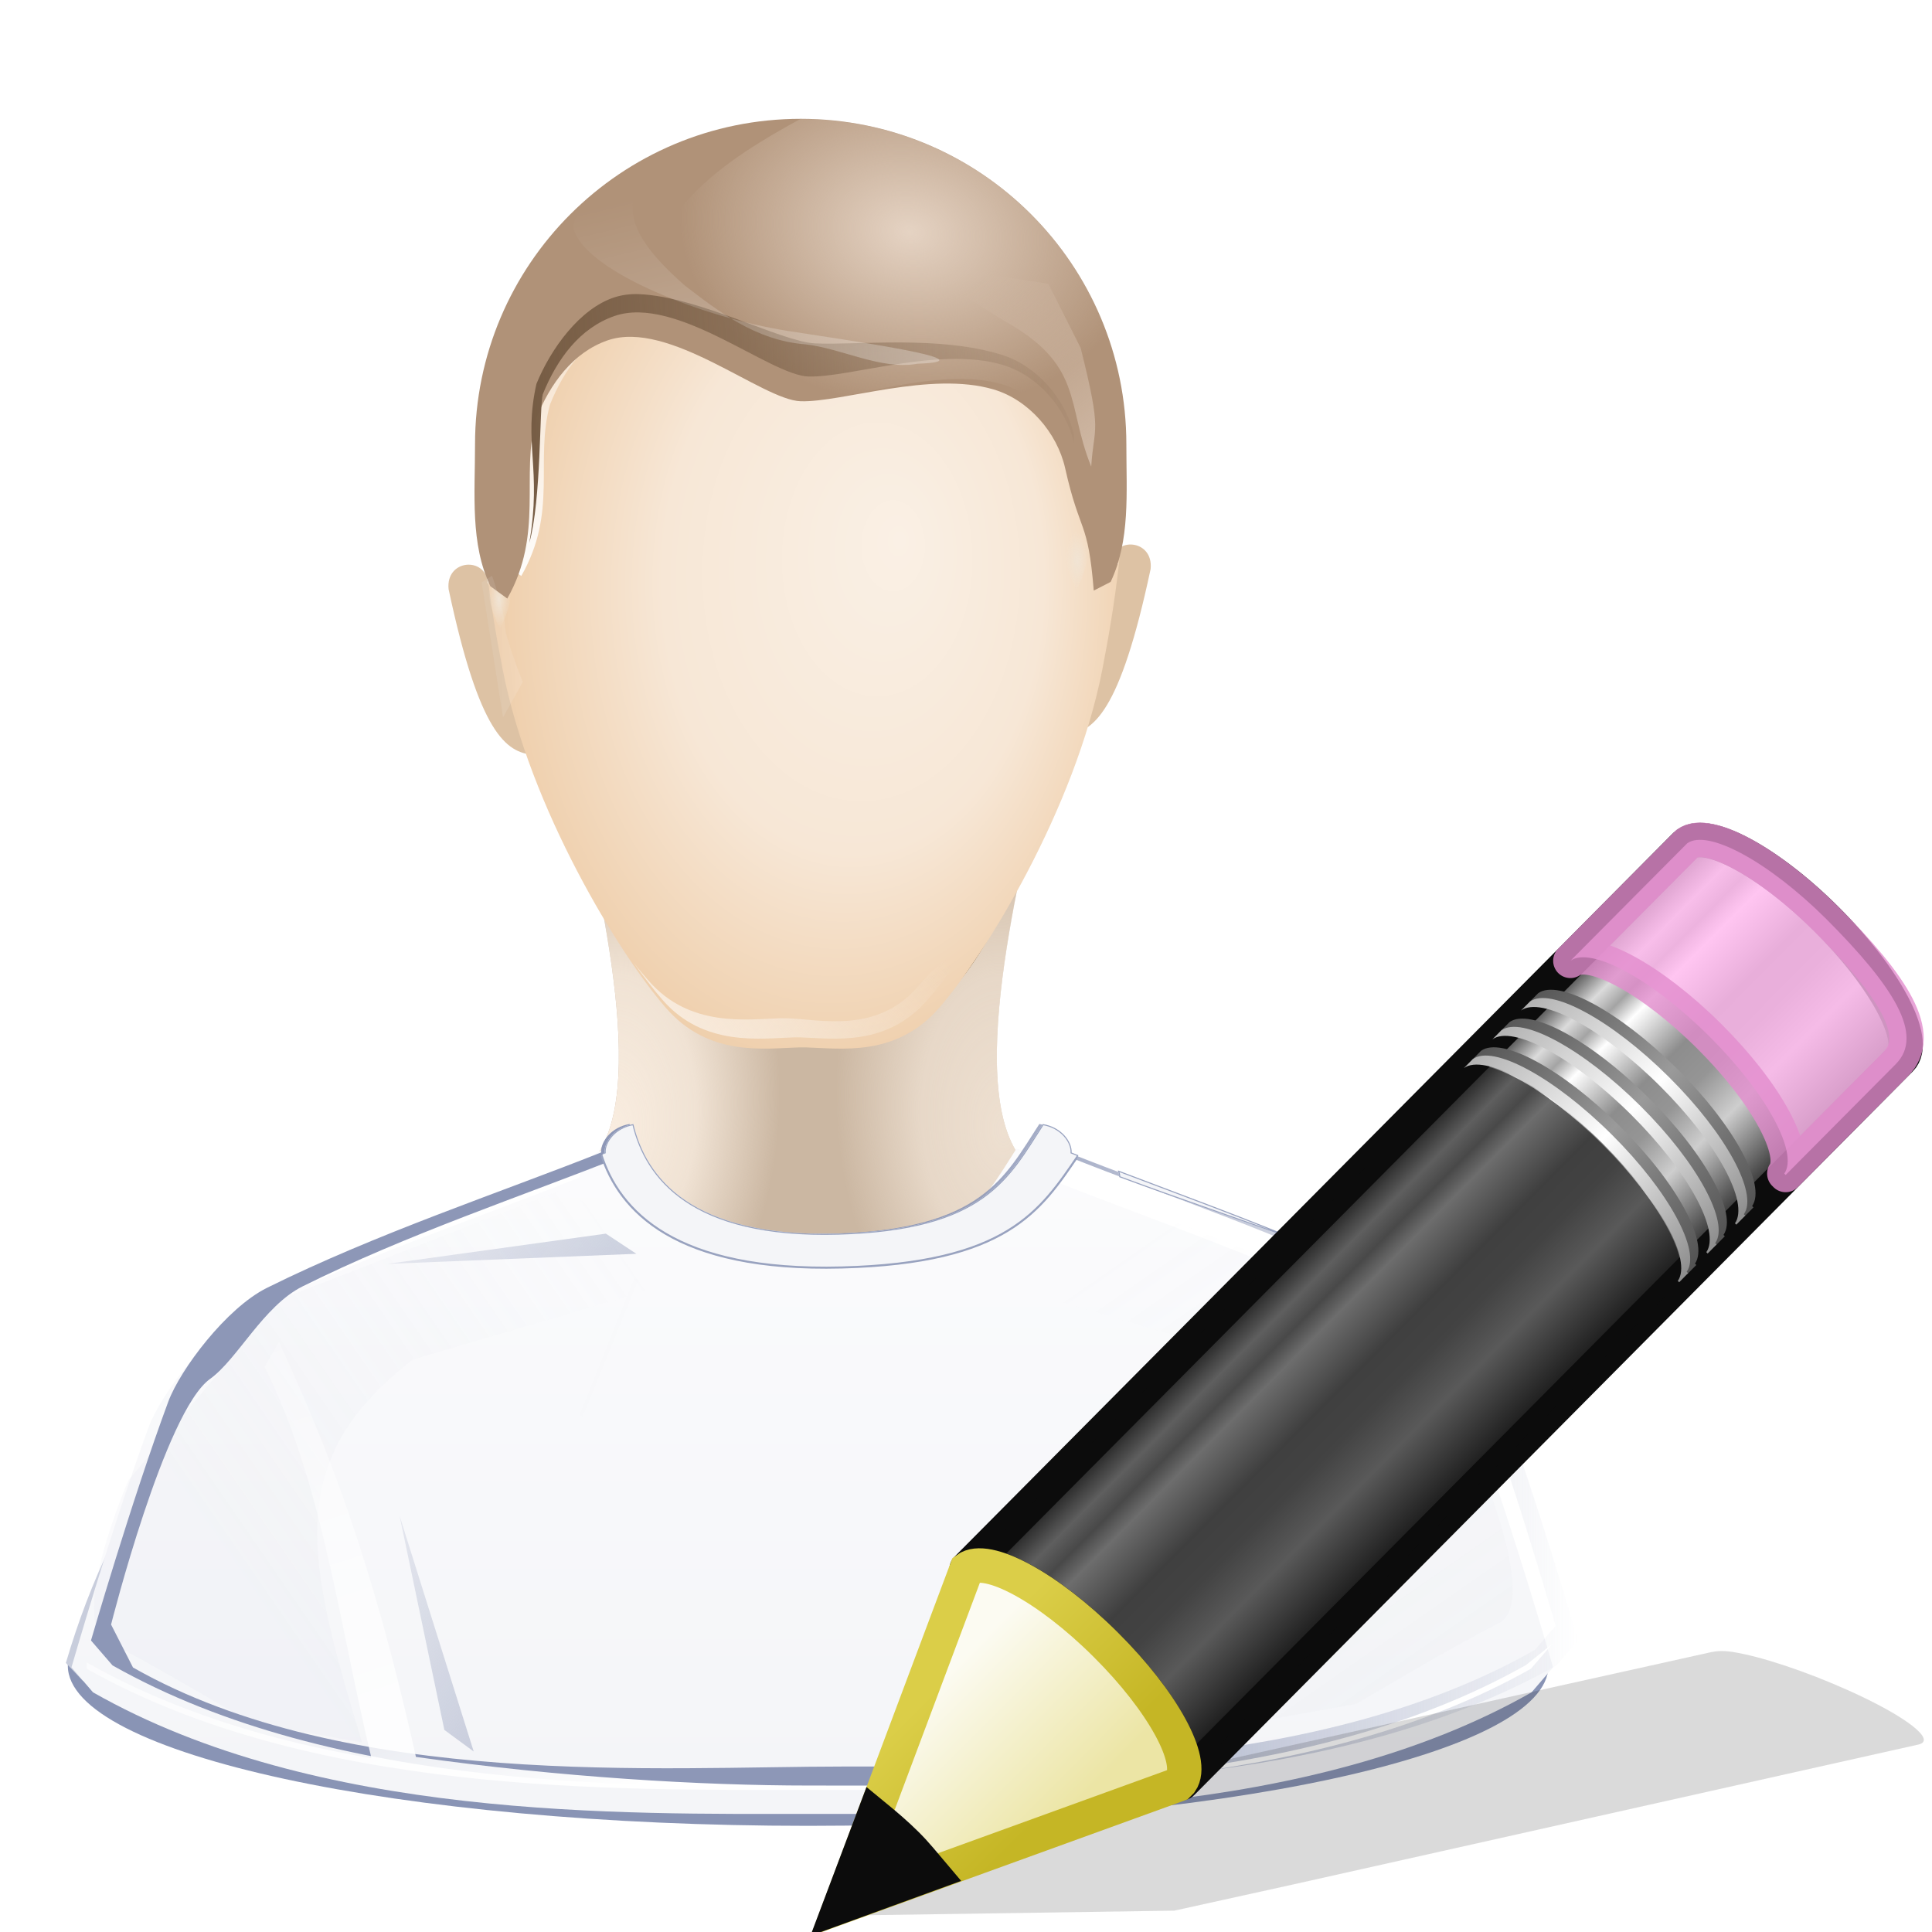 <?xml version="1.0" encoding="utf8" standalone="no"?>
<svg height="16" id="svg2606" inkscape:export-filename="/home/pinheiro/pics/oxygen/scalable/mimetypes/vcard.png" inkscape:export-xdpi="22.5" inkscape:export-ydpi="22.5" inkscape:output_extension="org.inkscape.output.svg.inkscape" inkscape:version="0.48.0 r9654" sodipodi:docname="list-remove-user.svg" sodipodi:version="0.32" width="16" xmlns="http://www.w3.org/2000/svg" xmlns:cc="http://creativecommons.org/ns#" xmlns:dc="http://purl.org/dc/elements/1.1/" xmlns:i="http://ns.adobe.com/AdobeIllustrator/10.0/" xmlns:inkscape="http://www.inkscape.org/namespaces/inkscape" xmlns:rdf="http://www.w3.org/1999/02/22-rdf-syntax-ns#" xmlns:sodipodi="http://sodipodi.sourceforge.net/DTD/sodipodi-0.dtd" xmlns:svg="http://www.w3.org/2000/svg" xmlns:xlink="http://www.w3.org/1999/xlink">
<defs id="defs2608">
<clipPath id="clipPath3705">
<path d="m 341.25,409.625 c -1.513,7.202 -5.741,23.396 -0.5,27.25 -0.646,7 -7.079,9.644 -15,11.188 l -1.5,0 c -7.921,-1.544 -14.354,-4.188 -15,-11.188 5.241,-3.854 1.013,-20.048 -0.5,-27.25 l 16.25,7.406 16.25,-7.406 z" id="path3707" inkscape:connector-curvature="0" sodipodi:nodetypes="cccccccc" style="opacity:0.749;fill-rule:evenodd"/>
</clipPath>
<clipPath id="clipPath3429">
<path d="m 303.702,398.819 -0.177,-13.258 2.652,-7.248 5.303,-1.768 8.485,2.652 7.425,1.414 7.248,-3.712 5.303,0 3.712,5.127 1.945,8.132 -0.177,5.303 0.354,1.945 -7.778,-15.026 -9.546,3.712 -6.894,0.177 -10.43,-4.95 -7.425,17.501 z" id="path3431" inkscape:connector-curvature="0" style="stroke:#000;fill:none"/>
</clipPath>
<clipPath id="clipPath4063">
<path d="m 410.166,443.067 c -10.243,0.286 -13.367,-3.954 -14.25,-7.692 -1.278,0.21 -2.034,1.226 -2,2 -7.083,2.835 -15.648,5.692 -23.25,9.5 -2.822,1.413 -6.037,5.72 -6.875,8 -2.557,6.953 -5.375,16.75 -5.375,16.75 l 1.5,1.75 c 15.645,8.912 36.879,8.5 50.25,8.5 13.371,0 34.605,0.412 50.25,-8.5 l 1.5,-1.75 c 0,0 -2.818,-9.797 -5.375,-16.75 -0.838,-2.28 -4.053,-6.587 -6.875,-8 -7.602,-3.808 -16.167,-6.665 -23.25,-9.5 0.034,-0.774 -0.722,-1.79 -2,-2 -2.414,3.743 -4.007,7.406 -14.25,7.692 z" id="path4065" inkscape:connector-curvature="0" sodipodi:nodetypes="cccssccsccssccz" style="fill:#f4f5f8;fill-rule:evenodd"/>
</clipPath>
<clipPath id="clipPath3289">
<path d="m 463.75,435.375 c -1.278,0.21 -2.034,1.226 -2,2 -0.079,0.032 -0.877,1.123 -0.957,1.154 1.252,4.002 5.157,8.272 16.75,7.969 11.5,-0.301 15.91,-5.269 17.176,-8.936 -0.151,-0.06 -0.319,-0.128 -0.469,-0.188 0.034,-0.774 -0.722,-1.79 -2,-2 -2.414,3.743 -4.007,7.401 -14.25,7.688 -10.243,0.286 -13.367,-3.949 -14.25,-7.688 z m -4.625,3.031 c -5.443,2.099 -11.458,4.264 -17.219,6.875 5.896,-2.229 11.622,-3.165 16.854,-5.127 -0.011,-0.227 0.25,-1.505 0.364,-1.748 z m 38.344,0.219 c 0.053,0.168 0.101,0.312 0.094,0.469 4.208,1.577 8.837,3.156 13.562,4.875 -4.634,-1.959 -9.305,-3.675 -13.656,-5.344 z" id="path3291" inkscape:connector-curvature="0" sodipodi:nodetypes="cccscccsccccccccc" style="filter:url(#filter3283);stroke:#98a2bf;fill:#f4f5f8;fill-rule:evenodd"/>
</clipPath>
<filter id="filter3624" inkscape:collect="always" style="color-interpolation-filters:sRGB">
<feGaussianBlur id="feGaussianBlur3626" inkscape:collect="always" stdDeviation="1.124"/>
</filter>
<filter id="filter3694" inkscape:collect="always" style="color-interpolation-filters:sRGB">
<feGaussianBlur id="feGaussianBlur3696" inkscape:collect="always" stdDeviation="1.641"/>
</filter>
<filter id="filter3325" inkscape:collect="always" style="color-interpolation-filters:sRGB">
<feGaussianBlur id="feGaussianBlur3327" inkscape:collect="always" stdDeviation="0.161"/>
</filter>
<filter id="filter3420" inkscape:collect="always" style="color-interpolation-filters:sRGB">
<feGaussianBlur id="feGaussianBlur3422" inkscape:collect="always" stdDeviation="1.111"/>
</filter>
<filter id="filter3625" inkscape:collect="always" style="color-interpolation-filters:sRGB">
<feGaussianBlur id="feGaussianBlur3627" inkscape:collect="always" stdDeviation="0.343"/>
</filter>
<filter id="filter4059" inkscape:collect="always" style="color-interpolation-filters:sRGB">
<feGaussianBlur id="feGaussianBlur4061" inkscape:collect="always" stdDeviation="1.545"/>
</filter>
<filter id="filter3393" inkscape:collect="always" style="color-interpolation-filters:sRGB">
<feGaussianBlur id="feGaussianBlur3395" inkscape:collect="always" stdDeviation="0.5"/>
</filter>
<filter id="filter3493" inkscape:collect="always" style="color-interpolation-filters:sRGB">
<feGaussianBlur id="feGaussianBlur3495" inkscape:collect="always" stdDeviation="1.106"/>
</filter>
<filter id="filter3319" inkscape:collect="always" style="color-interpolation-filters:sRGB">
<feGaussianBlur id="feGaussianBlur3321" inkscape:collect="always" stdDeviation="0.589"/>
</filter>
<filter height="1.143" id="filter3833" inkscape:collect="always" style="color-interpolation-filters:sRGB" width="1.319" x="-0.159" y="-0.072">
<feGaussianBlur id="feGaussianBlur3835" inkscape:collect="always" stdDeviation="0.106"/>
</filter>
<filter height="1.212" id="filter3479" inkscape:collect="always" style="color-interpolation-filters:sRGB" width="1.057" x="-0.029" y="-0.106">
<feGaussianBlur id="feGaussianBlur3481" inkscape:collect="always" stdDeviation="0.444"/>
</filter>
<filter height="1.174" id="filter3569" inkscape:collect="always" style="color-interpolation-filters:sRGB" width="1.23" x="-0.115" y="-0.087">
<feGaussianBlur id="feGaussianBlur3571" inkscape:collect="always" stdDeviation="0.624"/>
</filter>
<filter height="1.118" id="filter3775" inkscape:collect="always" style="color-interpolation-filters:sRGB" width="1.376" x="-0.188" y="-0.059">
<feGaussianBlur id="feGaussianBlur3777" inkscape:collect="always" stdDeviation="0.265"/>
</filter>
<filter height="1.264" id="filter3283" inkscape:collect="always" style="color-interpolation-filters:sRGB" width="1.042" x="-0.021" y="-0.132">
<feGaussianBlur id="feGaussianBlur3285" inkscape:collect="always" stdDeviation="0.609"/>
</filter>
<filter height="1.853" id="filter3339" inkscape:collect="always" style="color-interpolation-filters:sRGB" width="1.167" x="-0.083" y="-0.427">
<feGaussianBlur id="feGaussianBlur3341" inkscape:collect="always" stdDeviation="0.503"/>
</filter>
<filter height="1.148" id="filter3574" inkscape:collect="always" style="color-interpolation-filters:sRGB" width="1.343" x="-0.171" y="-0.074">
<feGaussianBlur id="feGaussianBlur3576" inkscape:collect="always" stdDeviation="0.576"/>
</filter>
<filter height="1.25" id="filter3387" inkscape:collect="always" style="color-interpolation-filters:sRGB" width="1.204" x="-0.102" y="-0.125">
<feGaussianBlur id="feGaussianBlur3389" inkscape:collect="always" stdDeviation="0.447"/>
</filter>
<linearGradient id="linearGradient3654">
<stop id="stop3656" offset="0" style="stop-color:#f9ede0"/>
<stop id="stop3670" offset="0.5" style="stop-opacity:0.806;stop-color:#f9ede0"/>
<stop id="stop3658" offset="1" style="stop-opacity:0;stop-color:#f9ede0"/>
</linearGradient>
<linearGradient gradientTransform="translate(-372.5,-324.5)" gradientUnits="userSpaceOnUse" id="linearGradient3335" inkscape:collect="always" x1="317.013" x2="331.421" y1="431.124" y2="418.659">
<stop id="stop3331" offset="0" style="stop-color:#f9eee2"/>
<stop id="stop3333" offset="1" style="stop-opacity:0;stop-color:#f9eee2"/>
</linearGradient>
<linearGradient id="linearGradient3837" inkscape:collect="always">
<stop id="stop3839" offset="0" style="stop-color:#f1e4d4"/>
<stop id="stop3841" offset="1" style="stop-opacity:0;stop-color:#f1e4d4"/>
</linearGradient>
<linearGradient id="linearGradient3433" inkscape:collect="always">
<stop id="stop3435" offset="0" style="stop-color:#fff"/>
<stop id="stop3437" offset="1" style="stop-opacity:0;stop-color:#fff"/>
</linearGradient>
<linearGradient gradientUnits="userSpaceOnUse" id="linearGradient3495" inkscape:collect="always" x1="304.887" x2="345.62" y1="385.861" y2="384.624">
<stop id="stop3491" offset="0" style="stop-color:#765c44"/>
<stop id="stop3493" offset="1" style="stop-opacity:0;stop-color:#765c44"/>
</linearGradient>
<linearGradient gradientTransform="translate(-372.5,-324.5)" gradientUnits="userSpaceOnUse" id="linearGradient3587" inkscape:collect="always" x1="353.445" x2="339.768" y1="390.862" y2="373.612">
<stop id="stop3583" offset="0" style="stop-color:#dfcbba"/>
<stop id="stop3585" offset="1" style="stop-opacity:0;stop-color:#dfcbba"/>
</linearGradient>
<linearGradient gradientTransform="matrix(.119,0,0,.118,-31.838,69.934)" gradientUnits="userSpaceOnUse" id="linearGradient3403" inkscape:collect="always" x1="325.297" x2="325.297" y1="481.874" y2="426.803">
<stop id="stop3399" offset="0" style="stop-color:#f4f5f8"/>
<stop id="stop3401" offset="1" style="stop-color:#fdfdfe"/>
</linearGradient>
<linearGradient id="linearGradient3516" inkscape:collect="always">
<stop id="stop3518" offset="0" style="stop-color:#c8cddc"/>
<stop id="stop3520" offset="1" style="stop-opacity:0;stop-color:#c8cddc"/>
</linearGradient>
<linearGradient gradientUnits="userSpaceOnUse" id="linearGradient4073" inkscape:collect="always" x1="414.416" x2="461.906" y1="458.626" y2="458.626">
<stop id="stop4069" offset="0" style="stop-color:#8d97b7"/>
<stop id="stop4071" offset="1" style="stop-opacity:0;stop-color:#8d97b7"/>
</linearGradient>
<linearGradient id="linearGradient3343" inkscape:collect="always">
<stop id="stop3345" offset="0" style="stop-color:#bbc1d4"/>
<stop id="stop3347" offset="1" style="stop-opacity:0;stop-color:#bbc1d4"/>
</linearGradient>
<linearGradient gradientTransform="translate(-372.5,-324.5)" gradientUnits="userSpaceOnUse" id="linearGradient3592" inkscape:collect="always" x1="313.748" x2="305.677" y1="444.457" y2="463.135">
<stop id="stop3588" offset="0"/>
<stop id="stop3590" offset="1" style="stop-opacity:0"/>
</linearGradient>
<linearGradient gradientTransform="translate(-95.225)" gradientUnits="userSpaceOnUse" id="linearGradient3279" inkscape:collect="always" x1="338.623" x2="339.519" y1="457.909" y2="502.822">
<stop id="stop3217" offset="0" style="stop-color:#671800"/>
<stop id="stop3219" offset="1" style="stop-opacity:0;stop-color:#7b3900"/>
</linearGradient>
<linearGradient gradientTransform="matrix(.537,0,0,1.863,-372.5,-324.5)" gradientUnits="userSpaceOnUse" id="linearGradient4765" inkscape:collect="always" x1="563.647" x2="568.989" y1="214.966" y2="214.966">
<stop id="stop3735" offset="0" style="stop-color:#e2e2e2"/>
<stop id="stop3737" offset="1" style="stop-color:#fff"/>
</linearGradient>
<linearGradient gradientUnits="userSpaceOnUse" id="linearGradient3330" inkscape:collect="always" x1="412.786" x2="412.786" y1="400.846" y2="422.636">
<stop id="stop3165" offset="0" style="stop-color:#fff5e4"/>
<stop id="stop3173" offset="0.25" style="stop-color:#ffecd0"/>
<stop id="stop3171" offset="0.5" style="stop-color:#ffd390"/>
<stop id="stop3167" offset="1" style="stop-color:#ffc46a"/>
</linearGradient>
<linearGradient gradientTransform="matrix(.416,-.417,.519,.515,-15.747,2.65)" gradientUnits="userSpaceOnUse" id="linearGradient8639" x1="23.576" x2="23.576" y1="25.357" y2="31.211">
<stop id="stop2541" offset="0" style="stop-color:#181818"/>
<stop id="stop2543" offset="0.135" style="stop-color:#dbdbdb"/>
<stop id="stop2545" offset="0.202" style="stop-color:#a4a4a4"/>
<stop id="stop2547" offset="0.27" style="stop-color:#fff"/>
<stop id="stop2549" offset="0.447" style="stop-color:#8d8d8d"/>
<stop id="stop2551" offset="0.571" style="stop-color:#959595"/>
<stop id="stop2553" offset="0.72" style="stop-color:#cecece"/>
<stop id="stop2555" offset="1" style="stop-color:#181818"/>
</linearGradient>
<linearGradient id="linearGradient3240-279">
<stop id="stop2559" offset="0" style="stop-color:#565656"/>
<stop id="stop2561" offset="0.5" style="stop-color:#9a9a9a"/>
<stop id="stop2563" offset="1" style="stop-color:#545454"/>
</linearGradient>
<linearGradient id="linearGradient3223-789">
<stop id="stop2567" offset="0" style="stop-color:#b1b1b1"/>
<stop id="stop2569" offset="0.5" style="stop-color:#fff"/>
<stop id="stop2571" offset="1" style="stop-color:#8f8f8f"/>
</linearGradient>
<linearGradient gradientTransform="matrix(.404,-.406,.607,.602,-17.637,.462)" gradientUnits="userSpaceOnUse" id="linearGradient8653" x1="9" x2="9" y1="29.057" y2="26.03">
<stop id="stop2607" offset="0" style="stop-color:#ece5a5"/>
<stop id="stop2609" offset="1" style="stop-color:#fcfbf2"/>
</linearGradient>
<linearGradient gradientTransform="matrix(.376,.036,.037,.375,-2.218,-1.133)" gradientUnits="userSpaceOnUse" id="linearGradient8655" x1="5.518" x2="9.522" y1="37.372" y2="41.392">
<stop id="stop2613" offset="0" style="stop-color:#dbce48"/>
<stop id="stop2615" offset="1" style="stop-color:#c5b625"/>
</linearGradient>
<linearGradient gradientUnits="userSpaceOnUse" id="linearGradient3439" inkscape:collect="always" x1="324.65" x2="325.769" xlink:href="#linearGradient3433" y1="398.854" y2="370.57"/>
<linearGradient gradientTransform="translate(-372.5,-324.5)" gradientUnits="userSpaceOnUse" id="linearGradient3505" inkscape:collect="always" x1="330.093" x2="320.364" xlink:href="#linearGradient3433" y1="407.39" y2="367.392"/>
<linearGradient gradientTransform="translate(-372.5,-324.5)" gradientUnits="userSpaceOnUse" id="linearGradient3522" inkscape:collect="always" x1="283.506" x2="312.784" xlink:href="#linearGradient3516" y1="463.039" y2="443.039"/>
<linearGradient gradientTransform="translate(-372.5,-324.5)" gradientUnits="userSpaceOnUse" id="linearGradient4132" inkscape:collect="always" x1="326" x2="310.532" xlink:href="#linearGradient3433" y1="476.409" y2="429.74"/>
<linearGradient gradientTransform="translate(-372.5,-324.5)" gradientUnits="userSpaceOnUse" id="linearGradient3349" inkscape:collect="always" x1="315.723" x2="290.621" xlink:href="#linearGradient3343" y1="453.089" y2="434.351"/>
<linearGradient gradientTransform="translate(58.5,26.5)" gradientUnits="userSpaceOnUse" id="linearGradient3359" inkscape:collect="always" x1="315.723" x2="290.621" xlink:href="#linearGradient3343" y1="453.089" y2="434.351"/>
<linearGradient gradientUnits="userSpaceOnUse" id="linearGradient3514" inkscape:collect="always" x1="270.506" x2="299.284" xlink:href="#linearGradient3516" y1="482.539" y2="441.539"/>
<linearGradient gradientTransform="translate(-372.5,-324.5)" gradientUnits="userSpaceOnUse" id="linearGradient3584" inkscape:collect="always" x1="313.748" x2="305.677" xlink:href="#linearGradient3516" y1="444.457" y2="463.135"/>
<linearGradient gradientUnits="userSpaceOnUse" id="linearGradient4289" inkscape:collect="always" spreadMethod="reflect" x1="73.743" x2="80" xlink:href="#linearGradient3433" y1="15.337" y2="19.282"/>
<linearGradient gradientTransform="matrix(.404,-.406,.607,.602,-17.868,.693)" gradientUnits="userSpaceOnUse" id="linearGradient8641" x1="30.038" x2="30.038" xlink:href="#linearGradient3240-279" y1="24.99" y2="30"/>
<linearGradient gradientTransform="matrix(.404,-.406,.607,.602,-17.983,.809)" gradientUnits="userSpaceOnUse" id="linearGradient8643" x1="30.038" x2="30.038" xlink:href="#linearGradient3223-789" y1="24.99" y2="30"/>
<linearGradient gradientTransform="matrix(.404,-.406,.607,.602,-17.466,.289)" gradientUnits="userSpaceOnUse" id="linearGradient8645" x1="30.038" x2="30.038" xlink:href="#linearGradient3240-279" y1="24.99" y2="30"/>
<linearGradient gradientTransform="matrix(.404,-.406,.607,.602,-17.581,.405)" gradientUnits="userSpaceOnUse" id="linearGradient8647" x1="30.038" x2="30.038" xlink:href="#linearGradient3223-789" y1="24.99" y2="30"/>
<linearGradient gradientTransform="matrix(.404,-.406,.607,.602,-17.062,-.116)" gradientUnits="userSpaceOnUse" id="linearGradient8649" x1="30.038" x2="30.038" xlink:href="#linearGradient3240-279" y1="24.99" y2="30"/>
<linearGradient gradientTransform="matrix(.404,-.406,.607,.602,-17.177,-2.1969969e-4)" gradientUnits="userSpaceOnUse" id="linearGradient8651" x1="30.038" x2="30.038" xlink:href="#linearGradient3223-789" y1="24.99" y2="30"/>
<mask id="mask3287" maskUnits="userSpaceOnUse">
<path d="m 412.567,362.721 c -7.777,0.205 -16.778,5.861 -19.906,12.812 -3.187,7.081 -2.723,15.536 -0.812,25.312 1.91,9.776 8.188,19.947 11.375,23.625 3.02,3.486 6.889,2.856 9.344,2.781 0.126,0 0.302,-0.004 0.438,0 2.455,0.075 6.323,0.705 9.344,-2.781 3.187,-3.678 9.465,-13.849 11.375,-23.625 1.91,-9.776 2.374,-18.231 -0.812,-25.312 -3.129,-6.952 -12.13,-12.607 -19.906,-12.812 l -0.438,0 z" id="path3289" inkscape:connector-curvature="0" sodipodi:nodetypes="csssssssscc" style="fill:url(#radialGradient3291);fill-rule:evenodd"/>
</mask>
<radialGradient cx="324.398" cy="396.093" fx="330.044" fy="392.754" gradientTransform="matrix(.119,0,0,.171,-31.812,49.303)" gradientUnits="userSpaceOnUse" id="radialGradient3155" inkscape:collect="always" r="22.445">
<stop id="stop3151" offset="0" style="stop-color:#faf0e5"/>
<stop id="stop3378" offset="0.591" style="stop-color:#f7e7d6"/>
<stop id="stop3153" offset="1" style="stop-color:#efcfac"/>
</radialGradient>
<radialGradient cx="332.493" cy="369.618" fx="332.493" fy="369.618" gradientTransform="matrix(-.083,-.013,.01,-.063,31.434,141.529)" gradientUnits="userSpaceOnUse" id="radialGradient3374" inkscape:collect="always" r="22.78">
<stop id="stop3370" offset="0" style="stop-color:#e5d3c3"/>
<stop id="stop3372" offset="1" style="stop-opacity:0;stop-color:#e5d3c3"/>
</radialGradient>
<radialGradient cx="312" cy="431.38" fx="311.278" fy="433.706" gradientTransform="matrix(.082,0,0,.14,-20.457,60.653)" gradientUnits="userSpaceOnUse" id="radialGradient3660" inkscape:collect="always" r="16.25" xlink:href="#linearGradient3654"/>
<radialGradient cx="312" cy="431.38" fx="311.278" fy="433.706" gradientTransform="matrix(-.082,0,0,.14,33.838,60.653)" gradientUnits="userSpaceOnUse" id="radialGradient3674" inkscape:collect="always" r="16.25" xlink:href="#linearGradient3654"/>
<radialGradient cx="412.432" cy="395.739" fx="412.432" fy="395.739" gradientTransform="matrix(1,0,0,1.44,.354,-174.668)" gradientUnits="userSpaceOnUse" id="radialGradient3291" inkscape:collect="always" r="22.445" xlink:href="#linearGradient3279"/>
<radialGradient cx="303.719" cy="397.177" fx="303.719" fy="397.177" gradientTransform="matrix(1,0,0,2.577,43.134,-626.297)" gradientUnits="userSpaceOnUse" id="radialGradient3853" inkscape:collect="always" r="0.796" xlink:href="#linearGradient3837"/>
<radialGradient cx="303.719" cy="397.177" fx="303.719" fy="397.177" gradientTransform="matrix(1,0,0,2.577,-372.5,-950.797)" gradientUnits="userSpaceOnUse" id="radialGradient3843" inkscape:collect="always" r="0.796" xlink:href="#linearGradient3837"/>
</defs>
<sodipodi:namedview height="128" id="base" inkscape:current-layer="layer1" inkscape:cx="-0.61135649" inkscape:cy="11.789177" inkscape:document-units="px" inkscape:grid-points="true" inkscape:guide-bbox="true" inkscape:pageopacity="0" inkscape:pageshadow="2" inkscape:window-height="692" inkscape:window-maximized="1" inkscape:window-width="1366" inkscape:window-x="0" inkscape:window-y="24" inkscape:zoom="16" width="128">
<inkscape:grid id="grid4304" type="xygrid"/>
<inkscape:grid id="GridFromPre046Settings" style="opacity:0.2;color:#00f" type="xygrid"/>
</sodipodi:namedview>
<g id="layer1" inkscape:groupmode="layer" inkscape:label="Livello 1" transform="translate(0,-112)">
<path d="m 118.071,118.071 c 0,4.001 -24.509,7.245 -54.742,7.245 -30.233,0 -54.742,-3.244 -54.742,-7.245 0,-4.001 24.509,-7.245 54.742,-7.245 30.233,0 54.742,3.244 54.742,7.245 z" id="path2724" sodipodi:cx="63.32914" sodipodi:cy="118.07128" sodipodi:rx="54.742138" sodipodi:ry="7.2452831" sodipodi:type="arc" style="filter:url(#filter3319);fill:#8994b5" transform="matrix(.112,0,0,.183,-.4,104.188)"/>
<path d="m -30.393,128.037 0,-0.329 0,0.329 z" id="path8227" inkscape:connector-curvature="0" sodipodi:nodetypes="ccc" style="fill:#fff;fill-opacity:0.757"/>
<path d="m -98.954,147.405 1.146,1.22 c 15.645,8.912 36.437,8.5 49.808,8.5 13.371,0 34.605,0.412 50.25,-8.5 l 1.5,-1.75 c -32.931,-25.784 -88.773,-47.218 -102.704,0.53 z" id="path3259" inkscape:connector-curvature="0" sodipodi:nodetypes="ccsccc" style="filter:url(#filter3624);fill:#c8cddc;fill-rule:evenodd" transform="matrix(.119,0,0,.118,12.321,108.378)"/>
<path d="m 8.827,118.084 c 0.227,-0.019 0.448,-0.179 0.702,-1.372 0.025,-0.248 -0.307,-0.272 -0.325,-0.052 -0.246,0.475 -0.354,0.949 -0.377,1.424 z" id="path3845" inkscape:connector-curvature="0" sodipodi:nodetypes="cccc" style="fill:#ddc2a4;fill-rule:evenodd"/>
<path d="m 4.417,118.251 c -0.227,-0.019 -0.448,-0.179 -0.702,-1.372 -0.025,-0.248 0.307,-0.272 0.325,-0.052 0.246,0.475 0.354,0.949 0.377,1.424 z" id="path3715" inkscape:connector-curvature="0" sodipodi:nodetypes="cccc" style="fill:#ddc2a4;fill-rule:evenodd"/>
<path d="m 4.764,118.463 c 0.179,0.853 0.681,2.772 0.059,3.228 0.077,0.829 0.839,1.143 1.778,1.325 l 0.178,0 c 0.939,-0.183 1.702,-0.496 1.778,-1.325 -0.621,-0.457 -0.12,-2.375 0.059,-3.228 l -1.926,0.877 -1.926,-0.877 z" id="path3629" inkscape:connector-curvature="0" sodipodi:nodetypes="cccccccc" style="fill:#cbb7a2;fill-rule:evenodd"/>
<path d="m 4.764,118.463 c 0.179,0.853 0.681,2.772 0.059,3.228 0.077,0.829 0.839,1.143 1.778,1.325 l 0.178,0 c 0.939,-0.183 1.702,-0.496 1.778,-1.325 -0.621,-0.457 -0.12,-2.375 0.059,-3.228 l -1.926,0.877 -1.926,-0.877 z" id="path3634" inkscape:connector-curvature="0" sodipodi:nodetypes="cccccccc" style="fill:url(#radialGradient3660);fill-rule:evenodd"/>
<path d="m 8.617,118.463 c -0.179,0.853 -0.681,2.772 -0.059,3.228 -0.077,0.829 -0.839,1.143 -1.778,1.325 l -0.178,0 c -0.939,-0.183 -1.702,-0.496 -1.778,-1.325 0.621,-0.457 0.12,-2.375 -0.059,-3.228 l 1.926,0.877 1.926,-0.877 z" id="path3672" inkscape:connector-curvature="0" sodipodi:nodetypes="cccccccc" style="opacity:0.749;fill:url(#radialGradient3674);fill-rule:evenodd"/>
<path d="m 324.179,363.781 c -7.777,0.205 -13.878,5.861 -17.006,12.812 -3.187,7.081 -2.723,15.536 -0.812,25.312 1.91,9.776 5.288,19.947 8.475,23.625 3.02,3.486 6.889,2.856 9.344,2.781 0.126,0 0.302,-0.004 0.438,0 2.455,0.075 6.323,0.705 9.344,-2.781 3.187,-3.678 7.565,-13.849 9.475,-23.625 1.91,-9.776 2.374,-18.231 -0.812,-25.312 -3.129,-6.952 -10.23,-12.607 -18.006,-12.812 l -0.438,0 z" id="path3676" inkscape:connector-curvature="0" sodipodi:nodetypes="csssssssscc" style="filter:url(#filter3694);fill:#382509;clip-path:url(#clipPath3705);fill-rule:evenodd" transform="matrix(.119,0,0,.118,-31.814,69.934)"/>
<path d="m 6.619,113.028 c -0.922,0.024 -1.989,0.694 -2.36,1.518 -0.378,0.839 -0.323,1.841 -0.096,2.999 0.226,1.158 0.971,2.363 1.349,2.799 0.358,0.413 0.817,0.338 1.108,0.33 0.015,0 0.036,-5.8e-4 0.052,0 0.291,0.008 0.75,0.084 1.108,-0.33 0.378,-0.436 1.122,-1.641 1.349,-2.799 0.226,-1.158 0.281,-2.16 -0.096,-2.999 -0.371,-0.824 -1.438,-1.494 -2.36,-1.518 l -0.052,0 z" id="path2169" inkscape:connector-curvature="0" sodipodi:nodetypes="csssssssscc" style="fill:url(#radialGradient3155);fill-rule:evenodd"/>
<path d="m 391.848,400.846 c 3.678,10.13 8.188,19.947 11.375,23.625 3.02,3.486 6.889,2.856 9.344,2.781 0.126,0 0.302,-0.004 0.438,0 2.455,0.075 6.323,0.705 9.344,-2.781 3.187,-3.678 8.05,-13.849 11.375,-23.625 l -41.875,0 z" id="path3157" inkscape:connector-curvature="0" sodipodi:nodetypes="csssscc" style="fill:url(#linearGradient3330);fill-rule:evenodd;mask:url(#mask3287)" transform="matrix(.119,0,0,.118,-42.287,70.059)"/>
<path d="m -34.579,94.159 c -2.03,3.632 -3.043,3.302 -5.108,5.81 -2.866,3.308 -6.796,2.259 -9.125,2.188 -0.128,-0.004 -0.287,-1e-5 -0.406,0 -2.329,0.071 -6.309,0.683 -9.175,-2.625 -0.323,-0.372 -0.713,-0.839 -1.094,-1.344 0.74,1.067 1.486,2.022 2.062,2.688 2.866,3.308 6.815,2.696 9.144,2.625 0.119,1e-5 0.309,-0.004 0.438,0 2.329,0.071 5.978,0.683 8.844,-2.625 1.401,-1.618 2.417,-3.102 4.421,-6.716 z" id="path3161" inkscape:connector-curvature="0" sodipodi:nodetypes="ccssscssssc" style="filter:url(#filter3325);fill:url(#linearGradient3335);fill-rule:evenodd" transform="matrix(.119,0,0,.118,12.321,108.378)"/>
<path d="m 347.3,395.438 c -0.092,-0.739 -1.155,-0.055 -1.237,0.884 -0.083,0.939 0.755,3.214 0.906,2.873 1.212,-2.736 0.463,-2.708 0.331,-3.756 z" id="path3849" inkscape:connector-curvature="0" sodipodi:nodetypes="csss" style="filter:url(#filter3833);fill:url(#radialGradient3853);fill-rule:evenodd" transform="matrix(-.119,0,0,.118,50.196,69.767)"/>
<path d="m -68.334,70.938 c -0.092,-0.739 -1.155,-0.055 -1.237,0.884 -0.083,0.939 0.755,3.214 0.906,2.873 1.212,-2.736 0.463,-2.708 0.331,-3.756 z" id="path3779" inkscape:connector-curvature="0" sodipodi:nodetypes="csss" style="filter:url(#filter3833);fill:url(#radialGradient3843);fill-rule:evenodd" transform="matrix(.119,0,0,.118,12.321,108.378)"/>
<path d="m 324.5,363.375 c -12.558,0 -22.75,10.192 -22.75,22.75 0,3.497 -0.342,6.966 1.07,9.927 L 304,396.915 c 2.572,-4.544 0.923,-8.1 2,-12.04 1,-2.5 2.589,-4.663 5,-5.5 4.298,-1.492 10.817,4.179 13.5,4.25 2.9,0.077 9.059,-5.346 13.469,-4.05 2.436,0.716 4.44,3.007 5,5.5 1.048,4.667 1.596,6.257 2.003,11.28 l 1.183,-0.605 c 1.374,-2.929 1.096,-6.178 1.096,-9.625 0,-12.558 -10.192,-22.75 -22.75,-22.75 z" id="path3380" inkscape:connector-curvature="0" sodipodi:nodetypes="cscccssssccsc" style="filter:url(#filter3420);fill:url(#linearGradient3439);clip-path:url(#clipPath3429)" transform="matrix(.119,0,0,.118,-31.859,69.934)"/>
<path d="m 6.631,112.984 c -1.489,0 -2.697,1.207 -2.697,2.695 0,0.414 -0.041,0.825 0.127,1.176 l 0.14,0.102 c 0.305,-0.538 0.109,-1.019 0.237,-1.486 0.119,-0.296 0.307,-0.552 0.593,-0.652 0.51,-0.177 1.282,0.495 1.6,0.504 0.344,0.01 1.074,-0.252 1.597,-0.098 0.289,0.085 0.526,0.356 0.593,0.652 0.124,0.553 0.189,0.419 0.237,1.014 l 0.14,-0.072 c 0.163,-0.347 0.13,-0.732 0.13,-1.14 0,-1.488 -1.208,-2.695 -2.697,-2.695 z" id="path3347" inkscape:connector-curvature="0" sodipodi:nodetypes="cscccssssccsc" style="fill:#b09278"/>
<path d="m 6.631,112.984 c -0.951,0.517 -1.151,0.824 -1.6,1.836 0.51,-0.177 1.282,0.495 1.6,0.504 0.344,0.01 1.144,-0.296 1.666,-0.142 0.289,0.085 0.526,0.356 0.593,0.652 0.124,0.553 0.119,0.463 0.168,1.058 l 0.14,-0.072 c 0.163,-0.347 0.13,-0.732 0.13,-1.14 0,-1.488 -1.208,-2.695 -2.697,-2.695 z" id="path3358" inkscape:connector-curvature="0" sodipodi:nodetypes="ccsssccsc" style="fill:url(#radialGradient3374)"/>
<path d="m 312.542,377.136 c -0.595,-0.026 -1.181,0.045 -1.719,0.219 -2.411,0.781 -4.442,3.605 -5.442,6.082 -0.926,4.178 0.393,5.946 -0.495,11.155 0.847,-3.03 0.698,-9.517 0.937,-10.425 1,-2.5 2.589,-4.663 5,-5.5 4.298,-1.492 10.817,4.179 13.5,4.25 2.9,0.077 9.059,-2.124 13.469,-0.828 2.436,0.716 4.44,3.007 5,5.5 l 0,-0.562 c -0.56,-2.506 -2.564,-4.852 -5,-5.625 -4.41,-1.399 -10.127,-0.666 -13.027,-0.811 -2.347,-0.117 -8.059,-3.272 -12.223,-3.455 z" id="path3441" inkscape:connector-curvature="0" sodipodi:nodetypes="cscccsssccssc" style="filter:url(#filter3479);fill:url(#linearGradient3495)" transform="matrix(.119,0,0,.118,-31.898,69.934)"/>
<path d="m -39.688,56.222 c 5.49,-0.197 -5.372,-1.72 -9.02,-2.301 -5.892,-0.939 -13.749,-4.057 -14.841,-6.966 -0.715,-1.904 4.892,-4.765 4.549,-3.843 -0.656,1.862 -1.476,3.568 3.125,7.625 2.302,1.777 4.88,3.839 8.375,4.125 2.5,0.268 5.312,1.832 7.812,1.36 z" id="path3497" inkscape:connector-curvature="0" sodipodi:nodetypes="csscccc" style="filter:url(#filter3625);opacity:0.88;fill:url(#linearGradient3505);fill-rule:evenodd" transform="matrix(.119,0,0,.118,12.321,108.378)"/>
<path d="m -29.75,50.612 2.25,4.5 c 1.529,6.141 0.922,5.357 0.735,8.333 C -28.542,59.029 -27.222,56.279 -33,53.112 l -6.25,-4 9.5,1.5 z" id="path3535" inkscape:connector-curvature="0" sodipodi:nodetypes="cccccc" style="filter:url(#filter3569);fill:url(#linearGradient3587);fill-rule:evenodd" transform="matrix(.119,0,0,.118,12.222,108.378)"/>
<path d="m -68.53,81.052 1.375,-2.5 c 0,0 -1.25,-3.125 -1.25,-4 0,-0.875 -0.889,-3.454 -0.889,-3.454 l -0.728,0.47 1.492,9.484 z" id="path3717" inkscape:connector-curvature="0" sodipodi:nodetypes="ccsccc" style="filter:url(#filter3775);opacity:0.333;fill:url(#linearGradient4765);fill-rule:evenodd" transform="matrix(.119,0,0,.118,12.321,108.378)"/>
<path d="m 6.726,122.425 c -1.214,0.034 -1.585,-0.468 -1.689,-0.911 -0.151,0.025 -0.241,0.145 -0.237,0.237 -0.84,0.336 -1.855,0.674 -2.756,1.125 -0.335,0.167 -0.716,0.678 -0.815,0.948 -0.303,0.824 -0.637,1.984 -0.637,1.984 l 0.178,0.207 c 1.855,1.056 4.372,1.007 5.957,1.007 1.585,0 4.102,0.049 5.957,-1.007 l 0.178,-0.207 c 0,0 -0.334,-1.161 -0.637,-1.984 -0.099,-0.27 -0.481,-0.78 -0.815,-0.948 -0.901,-0.451 -1.917,-0.79 -2.756,-1.125 0.005,-0.092 -0.086,-0.212 -0.237,-0.237 -0.286,0.443 -0.475,0.877 -1.689,0.911 z" id="path3875" inkscape:connector-curvature="0" sodipodi:nodetypes="cccssccsccssccz" style="fill:url(#linearGradient3403);fill-rule:evenodd"/>
<path d="m -78.344,152.984 c -3.917,-13.02 -5.496,-19.832 3.536,-26.87 l 19.092,-5.657 -8.485,-6.364 -19.799,7.778 -10.607,12.728 c 0,0 -4.243,9.899 -1.414,11.314 2.828,1.414 9.899,5.657 9.899,5.657 l 7.778,1.414 z" id="path3451" inkscape:connector-curvature="0" sodipodi:nodetypes="ccccccscc" style="filter:url(#filter3493);opacity:0.322;fill:url(#linearGradient3522);fill-rule:evenodd" transform="matrix(.119,0,0,.118,12.321,108.378)"/>
<path d="m 395.906,435.375 c -1.278,0.21 -2.034,1.226 -2,2 -7.083,2.835 -15.648,5.692 -23.25,9.5 -2.822,1.413 -6.037,5.72 -6.875,8 -2.557,6.953 -5.375,16.75 -5.375,16.75 l 1.5,1.75 c 15.645,8.912 36.879,8.5 50.25,8.5 13.371,0 34.605,0.412 50.25,-8.5 l 1.5,-1.75 c 10e-6,0 -2.818,-9.797 -5.375,-16.75 -0.838,-2.28 -4.053,-6.587 -6.875,-8 -7.602,-3.808 -16.167,-6.665 -23.25,-9.5 0.034,-0.774 -0.722,-1.79 -2,-2 -2.414,3.743 -4.007,7.401 -14.25,7.688 -0.64,0.018 -1.258,0.016 -1.844,0 0.802,0.047 1.644,0.088 2.562,0.062 9.791,-0.275 11.318,-3.806 13.625,-7.406 1.221,0.202 1.939,1.193 1.906,1.938 6.771,2.727 14.952,5.462 22.219,9.125 2.697,1.36 5.792,5.526 6.594,7.719 2.444,6.688 5.125,16.094 5.125,16.094 l -1.438,1.688 c -14.955,8.573 -35.25,8.187 -48.031,8.188 -12.782,0 -34.579,1.623 -49.534,-6.95 l -1.526,-3.013 c 0,0 3.741,-14.974 6.893,-17.243 1.895,-1.364 3.72,-5.122 6.417,-6.481 7.267,-3.663 15.448,-6.398 22.219,-9.125 -0.021,-0.475 0.253,-1.066 0.781,-1.469 -0.087,-0.268 -0.156,-0.548 -0.219,-0.812 z" id="path3885" inkscape:connector-curvature="0" sodipodi:nodetypes="ccssccsccssccscsccssccsccssccc" style="filter:url(#filter4059);fill:url(#linearGradient4073);clip-path:url(#clipPath4063);fill-rule:evenodd" transform="matrix(.119,0,0,.118,-41.898,69.934)"/>
<path d="m -84.125,124.875 -1,1.75 c 4.037,8.118 5.207,18.147 7.438,27.469 -6.984,-1.218 -13.728,-3.253 -19.812,-6.719 l 0,0.438 c 15.645,8.912 36.879,8.5 50.25,8.5 13.371,1e-5 34.605,0.412 50.25,-8.5 l 1.5,-1.75 -1.833,1.484 c -15.645,8.912 -36.546,8.462 -49.917,8.462 -7.451,0 -17.337,-0.58 -27.344,-2.009 -3.177,-14.392 -6.354,-22.166 -9.531,-29.125 z" id="path3880" inkscape:connector-curvature="0" sodipodi:nodetypes="cccccscccscc" style="filter:url(#filter3393);fill:url(#linearGradient4132);fill-rule:evenodd" transform="matrix(.119,0,0,.118,12.321,108.378)"/>
<path d="m 463.75,435.375 c -1.278,0.21 -2.034,1.226 -2,2 -0.079,0.032 -0.17,0.062 -0.25,0.094 1.252,4.002 5.157,8.272 16.75,7.969 11.5,-0.301 13.828,-3.959 16.469,-7.875 -0.151,-0.06 -0.319,-0.128 -0.469,-0.188 0.034,-0.774 -0.722,-1.79 -2,-2 -2.414,3.743 -4.007,7.401 -14.25,7.688 -10.243,0.286 -13.367,-3.949 -14.25,-7.688 z m 33.719,3.25 c 0.053,0.168 0.101,0.312 0.094,0.469 4.208,1.577 8.837,3.156 13.562,4.875 -4.634,-1.959 -9.305,-3.675 -13.656,-5.344 z" id="path3261" inkscape:connector-curvature="0" sodipodi:nodetypes="cccscccsccccc" style="fill:#f4f5f8;stroke-width:0.145;filter:url(#filter3283);stroke:#98a2bf;clip-path:url(#clipPath3289);fill-rule:evenodd" transform="matrix(.119,0,0,.118,-49.941,69.935)"/>
<path d="m -59.252,118.69 -17.324,0.707 15.203,-2.121 2.121,1.414 z" id="path3293" inkscape:connector-curvature="0" sodipodi:nodetypes="cccc" style="filter:url(#filter3339);fill:url(#linearGradient3349);fill-rule:evenodd" transform="matrix(.119,0,0,.118,12.321,108.378)"/>
<path d="m 371.748,469.69 -17.324,0.707 15.203,-2.121 2.121,1.414 z" id="path3357" inkscape:connector-curvature="0" sodipodi:nodetypes="cccc" style="filter:url(#filter3339);fill:url(#linearGradient3359);fill-rule:evenodd" transform="matrix(.04,.111,.112,-.04,-63.552,104.029)"/>
<path d="m 294.156,477.484 c -3.917,-13.02 -5.496,-19.832 3.536,-26.87 l 19.092,-5.657 -8.485,-6.364 -19.799,7.778 -10.607,12.728 c 0,0 -4.243,9.899 -1.414,11.314 2.828,1.414 9.899,5.657 9.899,5.657 l 7.778,1.414 z" id="path3498" inkscape:connector-curvature="0" sodipodi:nodetypes="ccccccscc" style="filter:url(#filter3493);opacity:0.322;fill:url(#linearGradient3514);fill-rule:evenodd" transform="matrix(-.119,0,0,.118,45.312,69.934)"/>
<path d="m -59.252,120.457 -7.071,17.678 7.071,-17.678 z" id="path3524" inkscape:connector-curvature="0" style="filter:url(#filter3574);stroke:url(#linearGradient3592);opacity:0.064;fill:url(#linearGradient3584);stroke-width:0.291;fill-rule:evenodd" transform="matrix(.119,0,0,.118,12.321,108.378)"/>
<path d="m 25.556,108.732 0,-0.329 0,0.329 z" id="path2276" inkscape:connector-curvature="0" sodipodi:nodetypes="ccc" style="fill:#fff;fill-opacity:0.757"/>
<path d="m 29.607,115.024 0,-0.18 0,0.18 z" id="path1561" inkscape:connector-curvature="0" sodipodi:nodetypes="ccc" style="fill:#fff;fill-opacity:0.757"/>
<path d="m 69.876,12.058 c -1.077,0.065 -2.528,0.219 -3,0.938 L 68.466,24.133 79,23.374 79,22.905 C 80.741,20.335 74.22,11.999 69.876,12.058 z" id="path3091" inkscape:connector-curvature="0" sodipodi:nodetypes="cccccc" style="filter:url(#filter3387);fill:url(#linearGradient4289);fill-rule:evenodd" transform="matrix(-.059,0,0,.059,16.204,121.155)"/>
<path d="m 69.876,12.058 c -1.077,0.065 -2.528,0.219 -3,0.938 L 68.173,21.79 79,23.374 79,22.905 C 80.741,20.335 74.22,11.999 69.876,12.058 z" id="path3095" inkscape:connector-curvature="0" sodipodi:nodetypes="cccccc" style="filter:url(#filter3387);fill:url(#linearGradient4289);fill-rule:evenodd" transform="matrix(.059,0,0,.059,8.704,121.155)"/>
<path d="m 69.876,12.058 c -1.077,0.065 -2.528,0.219 -3,0.938 L 68.466,24.133 79,23.374 79,22.905 C 80.741,20.335 74.22,11.999 69.876,12.058 z" id="path3221" inkscape:connector-curvature="0" sodipodi:nodetypes="cccccc" style="filter:url(#filter3387);opacity:0.551;fill:url(#linearGradient4289);fill-rule:evenodd" transform="matrix(.059,0,0,.059,10.589,122.995)"/>
<path d="m 69.876,12.058 c -1.077,0.065 -2.528,0.219 -3,0.938 L 68.466,24.133 79,23.374 79,22.905 C 80.741,20.335 74.22,11.999 69.876,12.058 z" id="path3217" inkscape:connector-curvature="0" sodipodi:nodetypes="cccccc" style="filter:url(#filter3387);opacity:0.551;fill:url(#linearGradient4289);fill-rule:evenodd" transform="matrix(-.059,0,0,.059,14.276,122.995)"/>
<g id="layer1-6" transform="matrix(.57,0,0,.57,6.812,118.792)">
<path d="m 13.22,12.085 c -0.136,-0.021 -0.239,-0.012 -0.308,0.003 l -9.087,2.017 -1.672,0.372 -0.052,0.008 -1.939,1.433 4.95,-0.074 0.041,-0.009 1.683,-0.371 9.085,-2.033 c 0.273,-0.061 -0.177,-0.41 -1.01,-0.784 -0.625,-0.281 -1.284,-0.499 -1.691,-0.562 z" id="path2422" inkscape:connector-curvature="0" style="opacity:0.15;fill:#0c0c0c;fill-rule:evenodd"/>
<g id="g8626" transform="matrix(1.03,0,0,1.033,-.017,-.522)">
<path d="m 2.049,11.037 c 0.287,-0.208 1.148,0.256 1.96,1.062 0.81,0.804 1.26,1.641 1.058,1.931 -7.708e-4,0.001 0.02,0.018 0.019,0.019 L 15.224,3.868 C 15.482,3.61 15.011,2.725 14.173,1.894 13.335,1.062 12.445,0.599 12.187,0.857 L 2.049,11.037 z" id="rect2383" inkscape:connector-curvature="0" style="stroke:#0c0c0c;stroke-linejoin:round;fill:url(#linearGradient8639);stroke-width:0.485"/>
<path d="m 10.565,2.484 c 0.287,-0.208 1.148,0.256 1.96,1.062 0.81,0.804 1.26,1.641 1.058,1.931 -7.69e-4,0.001 0.02,0.018 0.019,0.019 L 15.154,3.938 C 15.563,3.53 15.125,2.845 14.173,1.894 13.36,1.088 12.499,0.624 12.213,0.832 l -0.025,0.025 -1.622,1.627 z" id="rect3175" inkscape:connector-curvature="0" style="stroke:#e28ccd;stroke-linejoin:round;opacity:0.8;fill:#ffb6ed;stroke-width:0.485"/>
<path d="m 2.049,11.037 c 0.287,-0.208 1.148,0.256 1.96,1.062 0.81,0.804 1.26,1.641 1.058,1.931 -7.714e-4,0.001 0.02,0.018 0.019,0.019 l 6.982,-7.011 0.025,-0.025 c 7.9e-4,-0.001 -0.02,-0.018 -0.019,-0.019 C 12.277,6.704 11.827,5.867 11.016,5.063 10.204,4.258 9.343,3.793 9.056,4.001 l -0.025,0.025 -6.982,7.011 z" id="path3208" inkscape:connector-curvature="0" style="opacity:0.6;fill:#0c0c0c"/>
<path d="m 9.179,3.877 c 0.287,-0.208 1.148,0.256 1.96,1.062 0.81,0.804 1.26,1.641 1.058,1.931 -7.71e-4,0.001 0.02,0.018 0.019,0.019 l 0.126,-0.127 c 7.9e-4,-0.001 -0.02,-0.018 -0.019,-0.019 C 12.525,6.453 12.076,5.615 11.265,4.812 10.453,4.006 9.591,3.542 9.305,3.75 l -0.126,0.127 z" id="path3233" inkscape:connector-curvature="0" style="fill:url(#linearGradient8641)"/>
<path d="m 9.063,3.993 c 0.287,-0.208 1.148,0.256 1.96,1.062 0.81,0.804 1.26,1.641 1.058,1.931 -7.71e-4,0.001 0.02,0.018 0.019,0.019 L 12.226,6.877 c 7.9e-4,-0.001 -0.02,-0.018 -0.019,-0.019 C 12.41,6.569 11.96,5.732 11.149,4.928 10.337,4.122 9.476,3.658 9.189,3.866 L 9.063,3.993 z" id="path3216" inkscape:connector-curvature="0" style="fill:url(#linearGradient8643)"/>
<path d="m 9.581,3.473 c 0.287,-0.208 1.148,0.256 1.96,1.062 0.81,0.804 1.26,1.641 1.058,1.931 -7.73e-4,0.001 0.02,0.018 0.019,0.019 l 0.126,-0.127 c 7.91e-4,-0.001 -0.02,-0.018 -0.019,-0.019 C 12.927,6.049 12.478,5.212 11.667,4.408 10.855,3.603 9.993,3.138 9.707,3.346 L 9.581,3.473 z" id="path3248" inkscape:connector-curvature="0" style="fill:url(#linearGradient8645)"/>
<path d="m 9.465,3.589 c 0.287,-0.208 1.148,0.256 1.96,1.062 0.81,0.804 1.26,1.641 1.058,1.931 -7.69e-4,0.001 0.02,0.018 0.019,0.019 l 0.126,-0.127 c 7.9e-4,-0.001 -0.02,-0.018 -0.019,-0.019 C 12.812,6.166 12.362,5.328 11.552,4.524 10.739,3.719 9.878,3.255 9.591,3.462 L 9.465,3.589 z" id="path3250" inkscape:connector-curvature="0" style="fill:url(#linearGradient8647)"/>
<path d="M 9.985,3.067 C 10.271,2.86 11.133,3.324 11.945,4.129 c 0.81,0.804 1.26,1.641 1.058,1.931 -7.7e-4,0.001 0.02,0.018 0.019,0.019 L 13.148,5.952 c 7.92e-4,-0.001 -0.02,-0.018 -0.019,-0.019 C 13.331,5.644 12.882,4.806 12.071,4.002 11.259,3.197 10.397,2.733 10.111,2.94 L 9.985,3.067 z" id="path3256" inkscape:connector-curvature="0" style="fill:url(#linearGradient8649)"/>
<path d="m 9.869,3.183 c 0.287,-0.208 1.148,0.256 1.96,1.062 0.81,0.804 1.26,1.641 1.058,1.931 -7.71e-4,0.001 0.02,0.018 0.019,0.019 l 0.126,-0.127 c 7.89e-4,-0.001 -0.02,-0.018 -0.019,-0.019 C 13.216,5.76 12.766,4.922 11.956,4.119 11.143,3.313 10.282,2.849 9.995,3.057 L 9.869,3.183 z" id="path3258" inkscape:connector-curvature="0" style="fill:url(#linearGradient8651)"/>
<path d="m 0.26,15.794 4.772,-1.725 0.039,-0.039 C 5.274,13.74 4.819,12.902 4.008,12.099 3.196,11.293 2.335,10.831 2.049,11.039 L 0.26,15.794 z" id="path3270" inkscape:connector-curvature="0" style="stroke:url(#linearGradient8655);fill:url(#linearGradient8653);stroke-width:0.485;fill-rule:evenodd"/>
<path d="M 0.744,14.506 0.259,15.789 1.561,15.316 C 1.447,15.182 1.341,15.048 1.206,14.914 1.051,14.76 0.899,14.633 0.744,14.506 z" id="path3281" inkscape:connector-curvature="0" style="stroke:#0c0c0c;fill:#0c0c0c;stroke-width:0.485;fill-rule:evenodd"/>
</g>
</g>
</g>
</svg>
